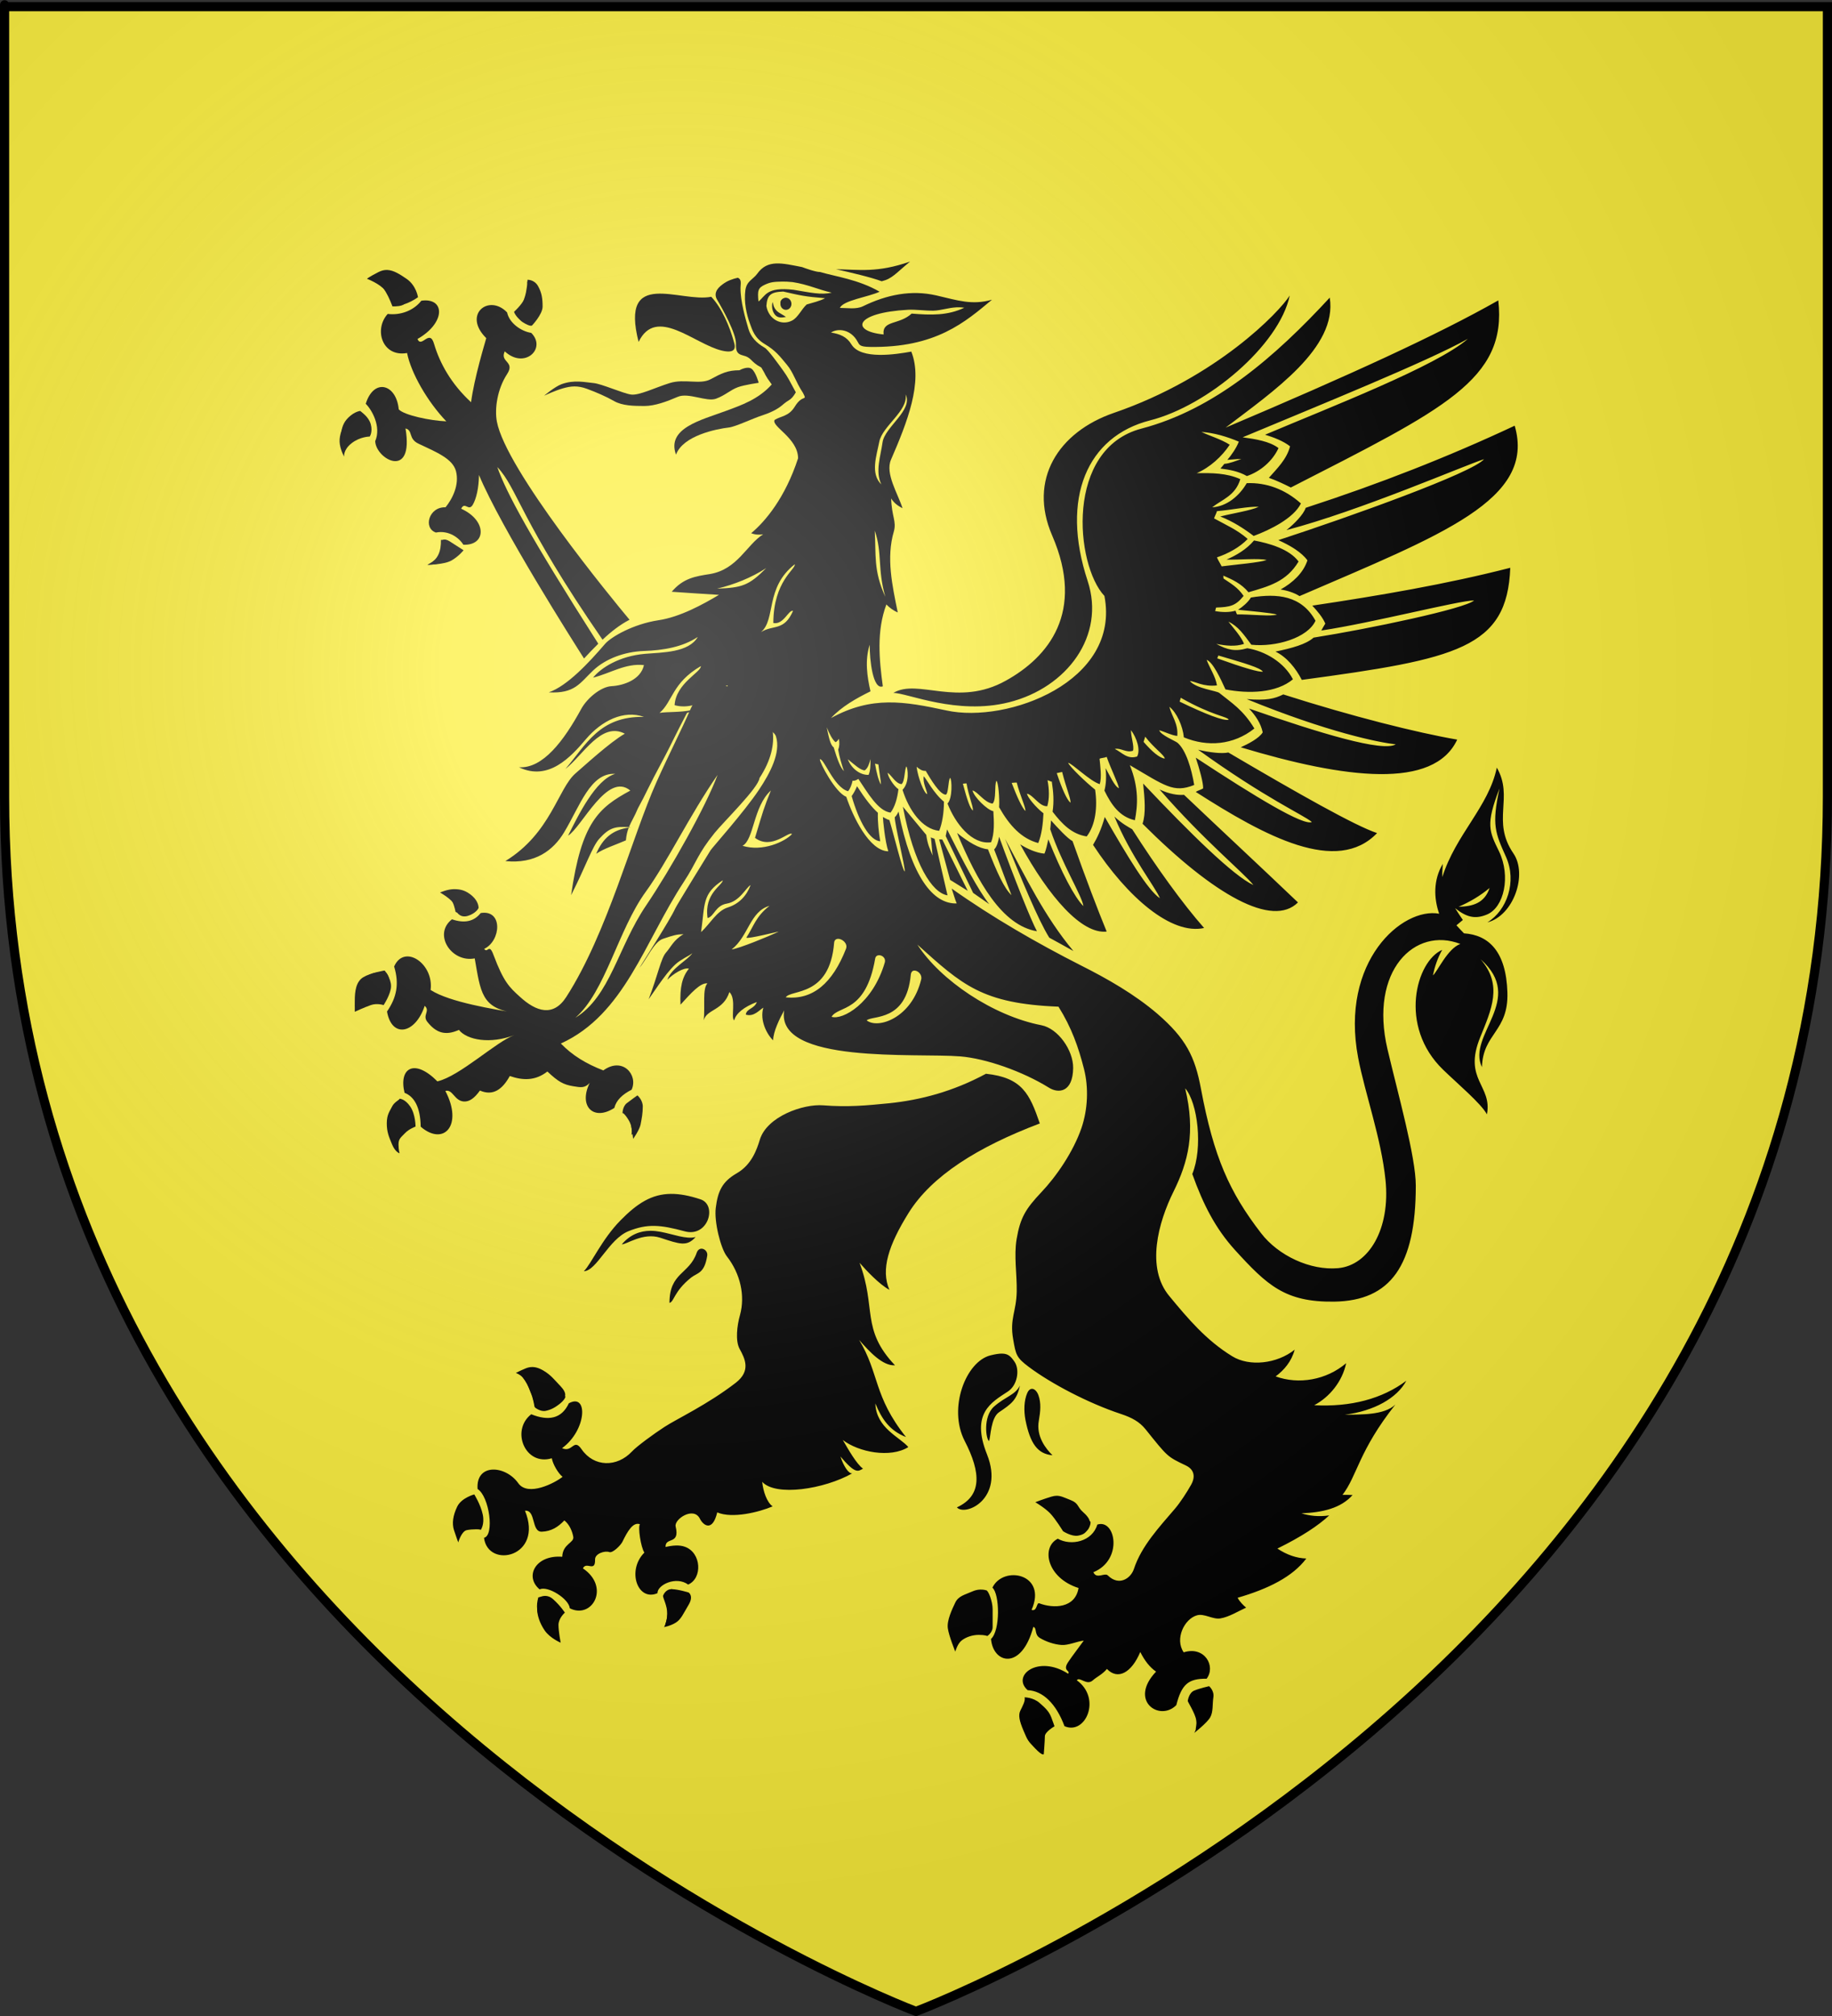 <?xml version="1.0" encoding="UTF-8" standalone="no"?>
<svg
   xmlns:dc="http://purl.org/dc/elements/1.1/"
   xmlns:cc="http://web.resource.org/cc/"
   xmlns:rdf="http://www.w3.org/1999/02/22-rdf-syntax-ns#"
   xmlns:svg="http://www.w3.org/2000/svg"
   xmlns="http://www.w3.org/2000/svg"
   xmlns:xlink="http://www.w3.org/1999/xlink"
   xmlns:sodipodi="http://sodipodi.sourceforge.net/DTD/sodipodi-0.dtd"
   xmlns:inkscape="http://www.inkscape.org/namespaces/inkscape"
   height="660"
   width="600"
   version="1.0"
   id="svg2"
   sodipodi:version="0.32"
   inkscape:version="0.45.1"
   sodipodi:docname="Blason_Uhlwiller_67.svg"
   sodipodi:docbase="C:\Documents and Settings\ffernandez\Escritorio"
   inkscape:export-filename="/Users/fabriceantoine/Desktop/Alsace/blason-fait/Blason_Ensisheim.png"
   inkscape:export-xdpi="72"
   inkscape:export-ydpi="72"
   inkscape:output_extension="org.inkscape.output.svg.inkscape">
  <rect width="100%" height="100%" fill="#333333" stroke="none"/>
  <sodipodi:namedview
     inkscape:window-height="712"
     inkscape:window-width="1024"
     inkscape:pageshadow="2"
     inkscape:pageopacity="0.0"
     guidetolerance="10.0"
     gridtolerance="10.0"
     objecttolerance="10.0"
     borderopacity="1.0"
     bordercolor="#666666"
     pagecolor="#ffffff"
     id="base"
     showgrid="false"
     height="660px"
     inkscape:zoom="0.43229938"
     inkscape:cx="357.23421"
     inkscape:cy="372.57224"
     inkscape:window-x="0"
     inkscape:window-y="22"
     inkscape:current-layer="layer3" />
  <desc
     id="desc4">Flag of Canton of Valais (Wallis)</desc>
  <defs
     id="defs6">
    <linearGradient
       id="linearGradient2893">
      <stop
         style="stop-color:white;stop-opacity:0.314;"
         offset="0"
         id="stop2895" />
      <stop
         id="stop2897"
         offset="0.19"
         style="stop-color:white;stop-opacity:0.251;" />
      <stop
         style="stop-color:#6b6b6b;stop-opacity:0.125;"
         offset="0.6"
         id="stop2901" />
      <stop
         style="stop-color:black;stop-opacity:0.125;"
         offset="1"
         id="stop2899" />
    </linearGradient>
    <linearGradient
       id="linearGradient2885">
      <stop
         id="stop2887"
         offset="0"
         style="stop-color:white;stop-opacity:1;" />
      <stop
         style="stop-color:white;stop-opacity:1;"
         offset="0.229"
         id="stop2891" />
      <stop
         id="stop2889"
         offset="1"
         style="stop-color:black;stop-opacity:1;" />
    </linearGradient>
    <linearGradient
       id="linearGradient2955">
      <stop
         id="stop2867"
         offset="0"
         style="stop-color:#fd0000;stop-opacity:1;" />
      <stop
         style="stop-color:#e77275;stop-opacity:0.659;"
         offset="0.5"
         id="stop2873" />
      <stop
         style="stop-color:black;stop-opacity:0.323;"
         offset="1"
         id="stop2959" />
    </linearGradient>
    <radialGradient
       inkscape:collect="always"
       xlink:href="#linearGradient2955"
       id="radialGradient2961"
       cx="225.524"
       cy="218.901"
       fx="225.524"
       fy="218.901"
       r="300"
       gradientTransform="matrix(-4.167939e-4,2.183,-1.884,-3.599562e-4,615.597,-289.121)"
       gradientUnits="userSpaceOnUse" />
    <polygon
       id="star"
       transform="scale(53,53)"
       points="0,-1 0.588,0.809 -0.951,-0.309 0.951,-0.309 -0.588,0.809 0,-1 " />
    <clipPath
       id="clip">
      <path
         d="M 0,-200 L 0,600 L 300,600 L 300,-200 L 0,-200 z "
         id="path10" />
    </clipPath>
    <radialGradient
       inkscape:collect="always"
       xlink:href="#linearGradient2955"
       id="radialGradient1911"
       gradientUnits="userSpaceOnUse"
       gradientTransform="matrix(-4.167939e-4,2.183,-1.884,-3.599562e-4,615.597,-289.121)"
       cx="225.524"
       cy="218.901"
       fx="225.524"
       fy="218.901"
       r="300" />
    <radialGradient
       inkscape:collect="always"
       xlink:href="#linearGradient2955"
       id="radialGradient2865"
       gradientUnits="userSpaceOnUse"
       gradientTransform="matrix(0,1.749,-1.593,-1.049767e-7,551.788,-191.29)"
       cx="225.524"
       cy="218.901"
       fx="225.524"
       fy="218.901"
       r="300" />
    <radialGradient
       inkscape:collect="always"
       xlink:href="#linearGradient2955"
       id="radialGradient2871"
       gradientUnits="userSpaceOnUse"
       gradientTransform="matrix(0,1.386,-1.323,-5.741131e-8,-158.082,-109.541)"
       cx="225.524"
       cy="218.901"
       fx="225.524"
       fy="218.901"
       r="300" />
    <radialGradient
       inkscape:collect="always"
       xlink:href="#linearGradient2893"
       id="radialGradient3163"
       gradientUnits="userSpaceOnUse"
       gradientTransform="matrix(1.353,0,0,1.349,-77.629,-85.747)"
       cx="221.445"
       cy="226.331"
       fx="221.445"
       fy="226.331"
       r="300" />
    <radialGradient
       gradientTransform="matrix(1.353,0,0,1.349,-77.629,-85.747)"
       gradientUnits="userSpaceOnUse"
       xlink:href="#linearGradient2893"
       id="radialGradient1784"
       fy="226.331"
       fx="221.445"
       r="300"
       cy="226.331"
       cx="221.445" />
    <radialGradient
       gradientTransform="matrix(0,1.386,-1.323,-5.741131e-8,-158.082,-109.541)"
       gradientUnits="userSpaceOnUse"
       xlink:href="#linearGradient2955"
       id="radialGradient1782"
       fy="218.901"
       fx="225.524"
       r="300"
       cy="218.901"
       cx="225.524" />
    <radialGradient
       gradientTransform="matrix(0,1.749,-1.593,-1.049767e-7,551.788,-191.29)"
       gradientUnits="userSpaceOnUse"
       xlink:href="#linearGradient2955"
       id="radialGradient1780"
       fy="218.901"
       fx="225.524"
       r="300"
       cy="218.901"
       cx="225.524" />
    <radialGradient
       gradientTransform="matrix(-4.167939e-4,2.183,-1.884,-3.599562e-4,615.597,-289.121)"
       gradientUnits="userSpaceOnUse"
       xlink:href="#linearGradient2955"
       id="radialGradient1778"
       fy="218.901"
       fx="225.524"
       r="300"
       cy="218.901"
       cx="225.524" />
    <clipPath
       id="clipPath1774">
      <path
         id="path1776"
         d="M 0,-200 L 0,600 L 300,600 L 300,-200 L 0,-200 z " />
    </clipPath>
    <polygon
       id="polygon1772"
       transform="scale(53,53)"
       points="0,-1 0.588,0.809 -0.951,-0.309 0.951,-0.309 -0.588,0.809 0,-1 " />
    <radialGradient
       gradientTransform="matrix(-4.167939e-4,2.183,-1.884,-3.599562e-4,615.597,-289.121)"
       gradientUnits="userSpaceOnUse"
       xlink:href="#linearGradient2955"
       id="radialGradient1770"
       fy="218.901"
       fx="225.524"
       r="300"
       cy="218.901"
       cx="225.524" />
    <linearGradient
       id="linearGradient1762">
      <stop
         id="stop1764"
         offset="0"
         style="stop-color:#fd0000;stop-opacity:1" />
      <stop
         id="stop1766"
         offset="0.5"
         style="stop-color:#e77275;stop-opacity:0.659" />
      <stop
         id="stop1768"
         offset="1"
         style="stop-color:black;stop-opacity:0.323" />
    </linearGradient>
    <linearGradient
       id="linearGradient1754">
      <stop
         id="stop1756"
         offset="0"
         style="stop-color:white;stop-opacity:1" />
      <stop
         id="stop1758"
         offset="0.229"
         style="stop-color:white;stop-opacity:1" />
      <stop
         id="stop1760"
         offset="1"
         style="stop-color:black;stop-opacity:1" />
    </linearGradient>
    <linearGradient
       id="linearGradient1744">
      <stop
         id="stop1746"
         offset="0"
         style="stop-color:white;stop-opacity:0.314" />
      <stop
         id="stop1748"
         offset="0.19"
         style="stop-color:white;stop-opacity:0.251" />
      <stop
         id="stop1750"
         offset="0.6"
         style="stop-color:#6b6b6b;stop-opacity:0.125" />
      <stop
         id="stop1752"
         offset="1"
         style="stop-color:black;stop-opacity:0.125" />
    </linearGradient>
  </defs>
  <g
     inkscape:groupmode="layer"
     id="layer3"
     inkscape:label="Fond écu"
     style="display:inline">
    <path
       id="path2855"
       style="fill:#fcef3c;fill-opacity:1;fill-rule:evenodd;stroke:none;stroke-width:1px;stroke-linecap:butt;stroke-linejoin:miter;stroke-opacity:1"
       d="M 300,658.5 C 300,658.5 598.5,546.18 598.5,260.728 C 598.5,-24.723 598.5,2.176 598.5,2.176 L 1.5,2.176 L 1.5,260.728 C 1.5,546.18 300,658.5 300,658.5 z "
       sodipodi:nodetypes="cccccc" />
    <g
       id="g4163"
       transform="translate(2.313,-1.377)"
       style="fill:#000000;fill-opacity:1">
      <path
         style="fill:#000000;fill-opacity:1;stroke:none;stroke-width:1.862;stroke-miterlimit:4;stroke-dasharray:none;stroke-opacity:1"
         d="M 295.75,87.003 C 284.95,90.78 279.075,89.625 271.492,89.519 C 276.201,90.572 282.894,92.125 286.451,93.457 C 289.917,92.614 290.99,90.917 295.75,87.003 z M 251.87,87.632 C 249.429,87.732 247.378,88.6 245.67,91.023 C 244.325,92.867 242.217,93.356 241.803,96.411 C 241.285,100.256 242.218,104.394 243.253,107.186 C 244.133,109.609 244.838,112.048 248.201,114.05 C 251.72,116.157 253.075,117.994 255.396,120.777 C 257.61,123.432 258.14,126.125 260.714,130.076 C 262.15,132.946 260.61,130.223 257.984,134.506 C 255.993,137.754 253.456,137.538 251.386,138.854 C 250.197,140.957 259.042,144.787 259.065,151.407 C 254.827,164.39 248.313,172.093 243.708,175.938 C 245.053,176.465 246.391,176.504 247.633,176.293 C 242.2,179.717 239.254,187.783 230.2,189.311 C 225.491,190.048 221.464,190.632 217.687,195.109 C 222.861,195.477 228.035,195.804 233.157,196.121 C 227.932,199.228 220.424,203.381 213.336,204.434 C 205.006,205.699 197.812,209.909 195.846,212.174 C 190.517,218.389 183.42,225.981 177.418,228.035 C 185.955,228.51 187.558,225.029 192.007,220.816 C 196.043,217.023 202.274,214.709 208.587,214.498 C 214.847,214.288 221.251,213.222 226.218,209.904 C 223.269,215.013 214.774,214.954 208.928,215.428 C 200.442,216.165 194.457,220.062 191.922,223.222 C 197.51,221.853 202.533,218.435 208.587,219.12 C 207.552,223.913 201.888,225.801 198.008,226.012 C 194.489,226.17 189.94,229.976 188.026,233.505 C 182.386,243.829 175.528,253.041 167.664,252.566 C 177.287,257.201 184.623,249.25 189.59,243.35 C 194.712,237.345 201.912,233.705 208.587,236.076 C 193.996,235.76 189.576,245.292 182.85,253.141 C 188.645,248.611 194.621,237.517 202.33,241.573 C 197.415,244.364 188.661,252.456 186.177,254.563 C 180.434,259.514 178.1,274.165 163.199,283.278 C 172.926,284.279 178.882,279.795 182.452,273.843 C 187.626,265.257 191.05,254.253 199.174,254.727 C 192.706,256.623 187.043,268.38 183.731,274.964 C 188.233,272.173 196.619,253.876 204.122,260.196 C 193.722,265.832 188.142,270.575 184.727,294.436 C 189.59,284.902 191.646,278.475 194.026,275.894 C 197.329,272.28 199.184,271.907 203.667,272.175 C 204.425,270.291 205.503,268.698 206.624,265.994 C 209.591,260.601 209.149,260.692 215.554,248.765 C 217.09,245.905 218.515,242.721 222.607,234.9 C 223.56,233.078 250.246,237.485 251.813,242.42 C 253.508,247.76 249.835,254.578 246.267,259.923 C 241.435,267.164 231.002,278.81 230.399,279.75 C 229.803,280.678 219.296,297.762 218.881,298.702 C 217.204,302.503 207.654,317.279 207.136,318.201 C 209.361,315.62 211.889,309.687 214.786,308.739 C 218.408,307.527 219.301,307.271 221.555,307.207 C 218.275,309.099 217.432,311.416 215.838,313.196 C 214.122,315.114 213.197,320.532 210.122,328.511 C 212.419,325.35 216.762,318.314 220.189,316.068 C 223.015,314.216 223.515,314.228 224.427,313.443 C 223.051,315.626 217.475,318.366 216.265,322.139 C 218.009,320.295 221.638,318 223.318,318.502 C 221.066,321.281 220.322,324.634 220.559,330.289 C 224.047,326.447 227.054,323.061 229.375,323.315 C 227.692,325.085 228.637,330.759 228.181,335.375 C 229.112,331.741 234.604,332.269 236.57,326.159 C 238.95,328.424 236.944,334.535 238.134,335.43 C 238.703,333.165 241.366,330.994 245.557,329.414 C 244.729,331.731 242.203,331.489 241.945,333.543 C 244.635,334.386 246.5,331.905 247.689,331.273 C 246.448,335.382 248.833,340.017 250.903,341.966 C 250.903,339.122 253.066,334.782 254.515,332.148 C 251.617,349.794 297.724,346.058 312.159,347.217 C 320.541,347.902 332.502,352.072 341.195,357.445 C 344.351,359.447 349.054,359.025 349.158,351.018 C 349.209,345.172 344.182,338.07 338.749,337.016 C 322.968,333.961 305.693,322.319 298.139,310.626 C 312.833,323.846 319.309,329.944 344.351,330.945 C 348.646,337.792 350.901,344.236 352.712,351.347 C 354.264,357.509 353.957,364.544 351.888,370.654 C 349.197,378.45 343.659,386.525 338.692,391.739 C 333.622,397.112 331.834,399.994 330.644,406.999 C 329.713,412.53 330.776,418.483 330.673,424.119 C 330.569,430.808 328.317,433.022 329.507,439.817 C 330.386,444.926 330.566,445.841 334.654,448.896 C 341.898,454.321 354.083,460.736 364.742,464.265 C 368.415,465.477 370.88,466.847 372.847,469.27 C 380.194,478.435 379.942,478.217 386.099,481.166 C 388.531,482.325 389.409,484.532 387.805,487.429 C 386.46,489.852 384.223,493.276 382.516,495.278 C 377.445,501.23 371.548,507.463 369.064,514.996 C 368.03,518.156 364.155,520.738 360.533,517.156 C 359.498,516.103 356.818,518.512 355.784,516.089 C 365.614,512.086 363.065,498.5 357.063,500.501 C 355.459,506.032 348.522,507.599 344.124,505.123 C 338.536,507.967 340.573,517.992 350.921,521.258 C 349.834,527.895 342.798,528.054 338.038,526.263 C 337.107,525.947 337.398,529.055 335.536,528.423 C 340.813,516.572 326.28,513.722 322.71,521.149 C 325.09,523.15 325.359,535.149 322.255,537.94 C 322.928,546.052 332.275,548.382 336.104,534.002 C 337.398,534.318 336.328,536.481 338.294,537.64 C 340.312,538.851 342.995,539.751 345.375,539.909 C 347.548,540.067 350.351,538.751 352.627,538.487 C 351.075,540.647 348.985,543.329 347.537,545.488 C 345.519,548.491 348.388,548.211 347.508,549.317 C 337.678,542.996 328.875,549.964 334.256,554.705 C 339.275,554.915 343.623,559.223 346.314,566.491 C 353.195,569.546 358.579,557.377 350.352,551.477 C 351.283,550.108 353.543,553.374 355.613,551.477 C 356.906,550.319 358.668,549.602 360.22,547.758 C 363.79,551.498 368.295,549.001 371.14,542.207 C 372.589,545.104 374.298,547.264 376.316,548.633 C 367.21,558.167 377.458,565.13 382.942,559.6 C 384.701,552.752 386.865,550.905 392.867,550.958 C 395.972,546.902 392.241,540.157 385.36,542.316 C 382.359,537.944 385.572,531.36 389.711,530.201 C 392.143,529.516 394.854,531.634 397.389,531.213 C 400.235,530.739 403.116,528.896 405.807,527.685 C 404.979,527 403.744,525.828 403.02,524.458 C 413.006,521.561 421.013,517.609 425.515,511.604 C 422.307,511.499 419.149,510.404 416.045,508.35 C 423.961,504.452 429.401,500.864 433.022,497.493 C 429.452,498.02 426.509,497.599 423.922,496.809 C 430.855,496.546 436.843,495.139 440.672,490.82 C 439.534,490.768 438.46,490.765 437.373,490.765 C 442.237,484.445 442.637,476.425 454.692,461.203 C 451.019,464.732 443.414,464.434 438.084,464.539 C 447.708,463.327 455.223,459.097 458.276,453.408 C 450.411,459.308 440.106,462.053 428.102,461.421 C 433.173,458.735 437.326,453.618 438.568,447.665 C 432.049,453.196 423.03,454.725 415.476,451.986 C 418.218,449.932 420.669,447.133 421.704,443.235 C 415.909,447.87 406.896,448.872 401.257,445.396 C 392.72,440.181 386.669,432.974 380.667,425.705 C 372.906,416.435 377.042,401.524 382.061,391.411 C 386.821,381.772 389.31,372.149 385.843,357.664 C 389.982,362.457 391.693,377.137 388.175,385.723 C 391.797,395.836 395.769,403.522 402.081,410.527 C 412.688,422.168 418.575,427.721 434.615,427.51 C 453.138,427.247 461.375,415.755 461.375,389.524 C 461.375,380.148 455.571,359.613 452.104,344.865 C 446.051,319.108 461.115,304.613 475.964,310.407 C 471.722,311.934 468.426,319.584 466.978,320.69 C 467.547,317.951 468.52,314.982 470.021,312.349 C 461.535,315.983 455.536,337.319 470.333,351.593 C 474.886,356.017 482.855,362.72 484.666,366.196 C 486.529,356.715 476.785,354.86 482.477,340.954 C 486.099,331.947 489.989,323.892 482.59,315.412 C 497.595,328.632 477.975,340.158 483.045,350.745 C 483.356,339.631 491.792,339.121 491.378,326.269 C 490.964,312.837 485.23,307.46 477.159,306.934 C 476.331,306.091 475.512,305.204 474.684,304.308 C 475.357,303.729 476.065,303.138 476.789,302.558 C 475.909,301.294 475.086,300.019 474.258,298.702 C 478.035,301.704 480.838,302.361 484.666,300.781 C 490.306,298.463 492.528,288.244 488.648,280.133 C 485.44,273.549 484.185,271.364 488.79,259.513 C 486.151,271.522 487.456,274.168 490.923,281.911 C 494.545,290.022 491.224,299.454 484.809,303.351 C 493.449,301.139 498.048,287.609 493.34,280.762 C 486.045,270.069 493.548,262.473 487.908,252.676 C 485.27,265.475 474.424,274.596 470.077,288.501 C 469.974,287.079 470.168,285.655 470.22,284.18 C 467.064,289.5 467.266,295.398 469.025,300.507 C 456.97,298.295 436.49,316.051 442.492,347.655 C 444.769,359.506 450.053,374.022 451.45,387.664 C 453.106,403.677 446.017,415.596 435.98,416.544 C 426.822,417.386 416.309,412.432 410.67,405.058 C 400.322,391.626 395.21,380.188 391.019,357.855 C 389.053,347.268 386.108,341.381 376.743,333.27 C 369.292,326.896 360.438,321.834 351.745,317.463 C 337.207,310.088 322.514,301.598 309.372,292.275 C 309.786,293.487 310.556,296.143 311.022,297.143 C 303.312,297.407 296.211,288.498 291.968,267.061 C 291.657,267.798 290.952,268.891 290.745,268.838 C 290.538,270.682 294.349,285.906 293.987,286.696 C 293.262,286.328 290.638,275.381 288.982,269.85 C 288.258,269.692 287.47,269.154 286.849,268.838 C 286.901,270.103 287.526,276.76 288.612,280.078 C 282.352,279.973 276.969,268.594 274.848,262.22 C 271.278,260.903 266.048,250.889 266.203,249.941 C 267.548,249.572 270.708,259.046 275.417,260.415 C 276.089,259.73 276.665,258.206 276.924,256.942 C 277.597,257.1 278.232,256.736 278.801,256.368 C 281.854,260.845 285.161,266.837 289.352,267.416 C 290.749,265.573 291.577,262.786 291.939,259.731 C 290.387,258.783 288.211,255.214 288.47,254.371 C 289.971,255.635 291.049,257.88 292.963,258.091 C 294.101,257.09 293.883,253.214 294.556,252.266 C 294.97,252.95 295.656,257.527 293.276,259.95 C 295.346,266.587 299.689,272.799 305.277,273.378 C 306.26,271.008 306.841,267.415 306.841,263.834 C 303.478,261.147 300.836,255.941 300.215,255.52 C 299.853,257.785 301.353,260.319 301.353,261.372 C 300.318,261.109 298.297,255.879 297.883,252.402 C 298.815,253.192 299.731,253.848 300.869,253.742 C 302.577,256.639 305.444,261.431 307.41,261.536 C 308.341,261.378 308.188,256.83 308.86,256.04 C 309.481,256.461 309.663,262.855 308.007,264.435 C 310.542,270.967 315.994,277.967 322.255,277.125 C 323.445,274.386 323.229,270.322 323.023,266.951 C 321.005,266.583 316.611,262.223 316.197,260.169 C 317.801,260.432 320.076,264.146 322.767,264.463 C 324.06,263.146 323.294,258.524 324.018,256.997 C 324.639,257.313 325.107,262.847 324.9,265.639 C 328.314,271.696 332.293,275.949 337.725,277.371 C 338.863,274.632 339.276,271.006 339.432,267.635 C 336.896,265.686 334.057,262.209 334.057,261.208 C 336.075,261.63 338.148,265.521 340.683,265.31 C 341.407,262.782 341.337,259.835 340.768,256.833 C 341.182,256.833 341.696,257.27 342.162,257.27 C 342.679,260.589 342.935,263.692 342.418,267.115 C 345.574,271.224 348.782,274.473 353.594,275.21 C 356.491,271.471 357.18,265.584 356.352,259.896 C 353.248,257.42 348.026,252.406 347.508,251.09 C 348.957,251.406 354.704,257.143 357.86,258.091 C 358.584,255.826 358.01,252.042 357.803,249.777 C 358.424,249.461 359.462,249.517 360.135,249.148 C 361.376,252.782 364.041,258.167 364.145,259.431 C 362.696,258.851 361.007,254.947 359.765,252.84 C 360.075,255.473 359.964,258.09 359.395,260.196 C 361.62,264.779 364.358,268.799 369.377,269.905 C 370.308,265.059 370.729,259.362 367.728,251.883 C 379.214,258.572 381.971,261.103 388.801,258.364 C 387.921,253.044 386.134,246.977 383.34,244.553 C 382.771,244.027 377.806,242.031 377.34,240.451 C 379.254,240.978 381.289,242.1 383.255,242.311 C 383.617,238.308 381.443,235.874 380.667,232.767 C 383.047,234.61 385.054,239.036 385.416,242.776 C 393.177,245.989 401.679,245.302 408.508,239.877 C 404.783,233.714 401.107,231.545 397.019,228.227 C 396.088,227.489 389.448,226.819 387.379,224.343 C 389.034,224.396 391.698,226.292 396.251,225.766 C 395.786,222.816 393.902,220.136 392.867,217.397 C 394.937,218.135 397.434,223.549 399.038,227.078 C 406.644,228.553 415.703,228.299 421.135,223.769 C 418.289,218.239 412.075,214.544 406.176,213.596 C 402.296,214.754 399.697,214.175 396.024,212.174 C 399.18,212.806 402.33,213.122 405.124,212.174 C 404.245,209.856 401.713,207.059 400.005,204.899 C 403.213,206.427 404.978,209.024 407.513,212.447 C 415.533,213.29 425.942,210.234 428.529,204.598 C 423.976,196.329 416.011,195.574 407.371,196.996 C 406.388,198.629 404.611,200.068 403.162,201.016 C 406.887,201.385 413.936,201.995 415.902,202.575 C 414.195,203.259 407.115,202.467 402.821,202.52 C 402.614,202.046 402.492,201.843 402.337,201.317 C 400.319,201.896 397.879,201.847 395.654,201.426 C 395.758,201.057 395.863,200.699 395.967,200.277 C 400.572,200.119 402.343,199.742 404.982,196.476 C 403.119,193.685 400.741,192.368 398.413,190.788 C 398.361,190.472 398.356,190.147 398.356,189.831 C 401.253,191.095 404.246,192.429 406.575,195.273 C 413.249,193.324 419.051,191.793 422.984,185.209 C 419.982,181.153 413.465,179.265 408.395,178.317 C 405.911,181.267 402.456,183.263 399.351,184.58 C 403.698,184.685 410.012,184.084 412.547,184.717 C 410.167,185.559 402.754,186.163 397.787,186.795 C 397.321,185.794 396.665,184.895 396.251,183.841 C 399.77,182.683 403.731,180.564 406.319,177.825 C 403.007,174.875 399.142,173.204 395.313,171.097 C 395.52,170.36 396.044,169.508 396.251,168.718 C 400.908,168.349 406.751,167.085 409.959,167.296 C 407.217,168.56 401.42,169.415 397.332,170.468 C 401.316,171.996 405.021,174.365 408.281,176.84 C 413.662,174.839 421.371,171.048 423.751,166.202 C 418.577,161.567 412.473,159.293 406.006,159.557 C 403.626,163.665 399.499,167.197 394.687,167.46 C 397.947,164.879 402.297,163.669 403.901,158.244 C 399.348,156.19 394.437,156.222 389.625,156.275 C 393.92,154.431 397.897,150.822 400.432,146.977 C 397.534,145.133 394.214,144.215 391.161,142.792 C 395.3,143.056 399.537,144.332 403.418,145.965 C 402.59,148.124 400.958,150.399 399.664,151.927 C 400.958,151.874 402.921,151.601 404.214,151.653 C 402.403,152.285 400.531,153.081 398.669,153.239 C 398.255,153.713 397.803,154.349 397.389,154.771 C 400.338,155.14 403.321,155.652 406.063,157.232 C 410.512,155.704 414.448,152.337 416.414,148.071 C 413.517,145.858 408.912,145.122 404.669,144.543 C 429.091,134.324 465.452,119.621 478.438,112.3 C 468.09,121.254 433.944,134.424 412.006,143.695 C 414.748,144.538 417.92,145.705 420.197,147.496 C 419.11,151.71 416,154.699 413.258,157.806 C 415.793,158.702 418.021,159.767 420.453,160.979 C 470.692,135.275 491.341,125.635 488.392,99.72 C 468.524,110.992 439.866,124.094 399.095,141.37 C 414.566,129.572 435.78,115.251 433.193,98.817 C 415.187,118.306 395.414,135.43 371.51,141.699 C 346.468,148.283 349.823,186.258 359.395,196.476 C 364.828,224.551 327.586,238.342 307.666,233.97 C 293.748,230.968 283.192,229.137 269.843,236.459 C 273.361,232.666 278.178,229.972 282.782,227.707 C 281.696,222.967 280.871,217.609 282.526,212.447 C 282.475,217.346 283.561,227.383 286.821,226.066 C 285.631,217.27 284.727,207.957 287.987,199.266 C 288.97,200.319 290.367,201.311 291.712,201.891 C 289.901,193.042 287.897,183.949 290.432,175.364 C 291.364,172.045 289.706,170.408 289.551,164.561 C 290.534,166.141 291.827,167.023 293.276,167.761 C 291.724,162.915 287.531,156.396 289.494,151.872 C 294.771,139.709 300.084,126.397 296.148,116.484 C 291.181,117.379 279.659,119.216 276.554,114.159 C 275.054,111.631 272.792,110.722 269.843,110.249 C 272.171,108.721 276.4,109.201 278.573,113.257 C 279.143,114.258 279.215,114.9 282.526,114.952 C 304.257,115.321 313.875,106.717 322.568,99.501 C 316.048,101.344 311.525,99.764 304.282,98.079 C 296.159,96.235 288.144,97.816 280.28,101.661 C 278.003,102.715 275.204,102.181 272.772,102.181 C 273.755,99.705 282.302,98.561 285.768,96.876 C 278.814,92.856 271.29,91.912 266.26,90.421 C 264.966,90.474 261.304,89.177 260.373,88.808 C 257.119,88.186 254.311,87.532 251.87,87.632 z M 203.667,272.175 C 203.648,272.222 203.628,272.264 203.61,272.311 C 203.842,272.278 204.081,272.228 204.321,272.202 C 204.086,272.186 203.888,272.188 203.667,272.175 z M 203.61,272.311 C 198.342,273.069 195.126,275.753 192.946,280.899 C 195.142,279.288 200.021,277.679 202.671,276.496 C 202.829,274.766 203.153,273.479 203.61,272.311 z M 253.861,93.566 C 254.742,93.547 255.837,93.583 257.273,93.731 C 262.24,94.476 265.945,96.288 270.07,97.176 C 266.604,98.004 263.07,97.15 257.586,96.247 C 248.583,95.203 248.424,98.305 246.096,100.076 C 245.718,96.482 245.973,95.599 248.201,94.578 C 250.184,93.67 251.215,93.626 253.861,93.566 z M 254.202,96.821 C 259.825,98.106 261.338,98.491 267.909,99.009 C 266.15,99.957 263.635,100.529 261.88,101.06 C 260.169,102.627 259.043,105.329 257.074,106.338 C 253.587,108.124 249.406,105.908 248.685,101.552 C 248.952,97.883 250.166,96.979 254.202,96.821 z M 420.083,98.134 C 416.72,103.506 396.235,124.942 362.552,136.53 C 344.288,142.798 334.359,158.399 342.275,176.676 C 353.192,201.854 340.937,216.542 327.175,224.179 C 311.29,233.081 298.385,223.381 290.262,228.227 C 294.763,228.174 310.964,235.609 328.142,231.29 C 347.182,226.497 359.805,209.489 353.907,191.581 C 344.904,164.297 353.86,144.233 374.297,139.018 C 393.234,134.225 416.668,114.409 420.083,98.134 z M 310.965,101.99 C 311.353,101.97 311.733,101.973 312.131,101.99 C 312.585,102.008 313.03,102.047 313.496,102.126 C 308.063,104.707 302.678,104.567 296.262,104.041 C 292.123,107.833 286.559,106.137 287.077,110.878 C 276.211,109.824 277.435,103.731 295.181,102.783 C 297.613,102.677 300.842,103.136 303.429,103.083 C 305.726,103.043 308.244,102.128 310.965,101.99 z M 294.271,130.486 C 296.858,135.648 287.46,141.127 286.735,146.184 C 286.114,150.661 284.268,155.753 286.337,159.967 C 282.664,156.438 284.775,150.549 285.655,146.019 C 286.638,140.857 295.203,135.859 294.271,130.486 z M 493.767,140.741 C 472.191,150.854 449.478,159.776 425.315,167.624 C 424.643,169.784 421.486,172.977 419.002,174.926 C 443.268,168.553 477.778,153.551 483.728,151.708 C 479.899,156.185 440.365,170.36 416.357,178.208 C 420.341,179.999 423.97,182.192 425.884,184.826 C 424.539,188.934 421.132,192.105 417.097,194.37 C 419.218,194.686 421.589,195.425 423.296,196.531 C 469.914,176.41 500.803,164.971 493.767,140.741 z M 284.176,175.09 C 286.711,182.411 285.007,187.743 287.645,196.75 C 283.661,188.164 284.642,182.78 284.176,175.09 z M 257.984,186.111 C 258.346,187.744 251.012,191.537 250.96,205.337 C 254.323,206.021 255.967,200.897 257.415,201.371 C 254.466,208.113 250.957,205.789 246.922,208.318 C 251.889,204.156 248.153,193.802 257.984,186.111 z M 492.316,187.26 C 471.413,192.633 449.311,196.383 427.477,199.648 C 429.081,201.387 430.811,203.369 431.743,205.528 C 431.277,206.266 430.848,207.008 430.434,207.798 C 447.043,205.322 475.594,197.953 480.457,197.953 C 477.715,200.586 446.271,207.226 427.903,210.123 C 425.42,212.335 420.748,213.584 415.419,214.69 C 419.092,216.481 422.07,220.115 424.036,223.961 C 474.844,217.113 491.333,213.596 492.316,187.26 z M 248.628,187.369 C 242.936,193.111 240.655,193.781 232.532,194.097 C 238.223,192.727 243.713,190.53 248.628,187.369 z M 396.706,215.975 C 405.554,218.556 410.519,220.017 411.295,221.281 C 409.95,221.439 405.133,220.065 396.337,216.905 C 396.492,216.589 396.603,216.291 396.706,215.975 z M 227.214,219.448 C 227.421,221.397 219.039,225.031 218.625,232.247 C 227.525,234.67 234.661,225.135 236.058,225.82 C 229.021,236.091 219.294,233.92 213.706,234.763 C 218.052,231.023 217.745,224.979 227.214,219.448 z M 417.978,228.719 C 415.081,230.141 412.473,230.777 406.006,230.251 C 432.548,241.101 449.477,244.519 454.806,245.046 C 450.615,247.679 430.028,241.453 406.745,233.341 C 408.918,235.659 410.618,238.185 411.238,241.135 C 410.1,243.084 406.372,244.977 404.044,246.03 C 438.502,256.407 467.283,259.896 474.94,243.514 C 461.798,241.249 440.537,235.935 417.978,228.719 z M 384.393,229.813 C 394.792,235.712 399.447,235.872 400.119,236.978 C 398.619,237.557 392.508,235.179 384.023,231.071 C 384.178,230.649 384.289,230.234 384.393,229.813 z M 268.449,239.467 C 269.277,241.574 270.367,243.625 271.35,244.362 C 271.764,244.151 272.12,243.768 272.431,243.241 C 272.689,244.558 272.617,245.77 272.203,246.823 C 272.617,249.299 273.356,251.665 274.08,253.824 C 273.045,252.824 272.018,250.402 270.724,246.03 C 269.586,245.346 269.019,242.206 268.449,239.467 z M 368.097,240.397 C 370.012,243.03 371.255,246.826 370.117,249.039 C 366.857,250.092 365.136,247.683 362.808,246.577 C 364.671,246.103 366.527,247.942 368.752,247.152 C 369.217,245.571 368.046,242.609 368.097,240.397 z M 372.761,242.557 C 375.607,246.297 379.108,248.616 379.16,249.722 C 377.401,249.511 375.015,247.466 372.221,244.253 C 372.428,243.673 372.606,243.084 372.761,242.557 z M 390.08,246.823 C 412.329,262.836 424.385,268.056 427.335,270.479 C 424.644,271.796 409.336,262.589 389.312,249.421 C 390.554,253.161 391.781,257.589 391.73,259.485 C 391.109,259.907 389.985,260.16 389.312,260.634 C 412.233,275.33 435.55,287.811 448.692,274.116 C 441.552,271.746 422.898,261.21 399.977,247.726 C 397.907,248.2 393.754,247.719 390.08,246.823 z M 282.782,249.886 C 282.782,251.94 282.777,253.686 282.157,255.055 C 279.259,255.16 276.447,252.838 275.36,249.941 C 277.43,251.627 279.509,253.578 280.905,253.578 C 282.044,252.788 282.42,251.15 282.782,249.886 z M 284.261,251.363 C 284.623,251.468 285.008,251.584 285.37,251.637 C 285.577,253.796 286.247,257.147 286.195,258.2 C 285.419,256.883 284.779,254.471 284.261,251.363 z M 345.546,254.098 C 346.839,259.26 348.483,263.056 348.276,264.162 C 347.138,263.266 345.542,259.748 343.783,254.481 C 344.404,254.323 344.977,254.203 345.546,254.098 z M 330.673,257.571 C 331.811,261.996 333.62,265.58 333.516,266.897 C 332.43,265.843 330.782,262.316 329.023,257.68 C 329.592,257.628 330.155,257.571 330.673,257.571 z M 314.235,257.844 C 314.96,262.111 316.391,265.152 316.34,266.733 C 315.46,266.206 314.438,263.274 313.041,257.954 C 313.455,257.901 313.873,257.844 314.235,257.844 z M 372.079,257.899 C 372.596,263.008 373.018,267.735 371.88,271.053 C 395.421,294.598 414.454,305.137 422.784,296.815 C 410.315,284.911 397.943,273.442 385.473,261.591 C 383.352,261.749 380.765,261.368 377.454,259.841 C 392.044,276.591 405.143,287.229 408.196,291.127 C 401.728,288.177 387.549,274.28 372.079,257.899 z M 278.374,258.774 C 277.805,260.144 277.181,261.211 276.611,262.001 C 278.991,270.324 282.501,276.533 285.967,276.796 C 285.502,273.9 285.096,270.526 285.2,267.471 C 283.13,265.575 281.168,263.094 278.374,258.774 z M 250.164,260.169 C 247.796,266.042 247.701,266.544 244.959,275.675 C 250.444,279.784 256.091,273.286 257.074,274.445 C 254.746,276.92 247.487,280.328 240.864,278.273 C 244.641,276.325 244.344,265.425 250.164,260.169 z M 293.39,265.475 C 297.012,284.489 302.988,293.7 308.007,294.491 C 306.558,288.433 305.167,282.061 303.77,276.003 C 303.356,275.74 302.961,275.8 302.547,275.484 C 302.806,277.275 302.886,279.655 303.144,281.446 C 302.161,279.128 301.505,277.956 301.04,274.691 C 298.97,272.215 295.459,268.003 293.39,265.475 z M 362.666,268.702 C 368.253,282.133 376.119,291.813 377.567,295.448 C 373.635,292.867 366.908,281.69 359.509,268.838 C 358.371,272.947 357.015,275.708 355.67,277.972 C 367.053,295.302 381.384,307.554 392.043,305.183 C 384.954,297.125 376.567,285.5 368.496,272.858 C 367.15,272.068 365.201,271.072 362.666,268.702 z M 341.906,269.96 C 341.854,270.802 341.753,272.068 341.65,272.858 C 345.427,284.13 352.099,294.7 352.513,298.018 C 349.667,295.279 345.215,286.755 341.024,276.168 C 340.714,277.589 340.262,279.738 339.744,280.844 C 337.002,280.581 334.19,279.283 331.81,277.808 C 341.33,295.138 351.96,307.255 360.135,306.359 C 357.237,299.301 353.201,288.751 348.958,276.742 C 347.303,275.899 344.079,272.383 341.906,269.96 z M 307.865,272.913 L 307.41,275.074 L 316.396,293.697 L 321.686,297.389 C 318.116,292.912 313.091,283.395 307.865,272.913 z M 311.135,274.062 C 317.81,290.127 325.864,304.354 337.299,306.25 C 335.436,302.826 329.97,289.225 324.9,275.32 C 324.693,276.689 324.21,278.581 323.279,279.477 C 325.193,284.322 327.052,289.642 328.966,294.436 C 326.535,292.171 324.157,286.849 321.259,279.422 C 318.31,279.159 314.757,277.011 311.135,274.062 z M 326.862,276.003 C 332.243,289.224 337.56,302.298 341.337,308.356 C 343.976,309.778 346.604,311.257 349.243,312.731 C 339.774,301.407 333.64,288.592 326.862,276.003 z M 305.277,276.168 C 305.277,276.168 308.86,289.431 308.86,289.431 L 314.633,293.014 L 306.301,276.222 L 305.277,276.168 z M 234.409,289.568 C 234.253,291.306 228.242,293.87 229.432,301.929 C 231.605,301.402 231.968,297.83 235.745,297.198 C 240.04,296.46 242.06,291.839 243.509,291.154 C 242.215,294.631 239.732,297.297 236.058,298.456 C 232.385,299.615 230.248,303.837 227.299,306.524 C 228.593,297.253 227.631,293.992 234.409,289.568 z M 485.548,292.084 C 483.892,297.035 480.052,298.132 475.395,298.237 C 479.069,296.657 482.444,294.665 485.548,292.084 z M 249.709,297.936 C 245.207,301.413 244.496,304.721 242.115,308.356 C 242.736,308.83 251.999,306.439 252.723,306.387 C 249.205,308.02 239.896,311.843 237.309,312.212 C 242.846,307.893 243.293,299.727 249.709,297.936 z M 272.061,308.739 C 273.438,308.626 275.439,310.219 274.763,311.993 C 270.365,323.212 263.926,328.83 255.026,327.882 C 256.734,325.196 269.418,327.882 270.867,310.079 C 270.931,309.19 271.435,308.79 272.061,308.739 z M 285.655,314.099 C 286.689,314.129 287.863,315.101 287.475,316.451 C 283.542,329.935 273.612,335.413 270.042,334.254 C 272.215,330.514 281.214,333.154 284.318,315.193 C 284.454,314.403 285.034,314.081 285.655,314.099 z M 297.058,319.131 C 297.138,319.123 297.232,319.125 297.314,319.131 C 298.419,319.213 299.746,320.521 299.39,322.002 C 296.338,334.644 285.256,338.38 281.531,335.43 C 283.445,333.692 294.529,335.959 295.978,320.526 C 296.063,319.61 296.503,319.188 297.058,319.131 z M 320.605,352.905 C 309.74,358.752 299.118,361.506 288.925,362.559 C 281.526,363.296 275.308,363.875 267.34,363.243 C 260.666,362.716 248.88,366.923 246.552,374.455 C 245.517,377.827 243.822,382.712 238.959,385.504 C 234.199,388.243 232.778,391.375 232.105,396.853 C 231.536,401.33 233.727,410.107 235.745,412.688 C 240.143,418.324 241.799,425.54 240.039,431.913 C 239.056,435.39 238.477,440.355 239.926,442.989 C 241.685,446.202 243.67,450.14 238.703,454.037 C 229.441,461.201 219.23,465.951 215.298,468.532 C 211.883,470.744 206.238,474.861 204.634,476.599 C 199.77,481.761 192.227,481.758 188.139,475.806 C 185.552,472.067 185.236,477.058 181.769,475.478 C 189.892,469.579 190.352,457.263 183.987,460.792 C 181.608,465.902 177.261,466.64 171.674,464.375 C 164.844,469.695 169.721,481.421 178.414,478.787 C 178.724,480.736 180.595,483.858 181.94,484.858 C 179.456,486.86 170.644,491.441 167.436,486.964 C 163.297,481.065 153.478,480.318 154.099,488.851 C 157.979,491.274 159.67,504.085 156.203,504.822 C 157.497,515.146 175.835,511.131 169.626,495.962 C 173.248,495.593 171.648,502.931 175.115,502.826 C 178.219,502.72 180.491,501.293 182.509,499.134 C 184.164,500.398 185.128,502.703 185.438,504.494 C 185.8,506.496 181.981,506.764 181.826,511.03 C 173.082,510.345 169.362,517.509 174.432,521.723 C 177.019,520.406 184.042,524.796 184.3,527.904 C 191.647,531.591 197.649,520.942 188.594,514.831 C 189.733,512.409 192.679,516.304 192.576,511.933 C 192.524,509.984 195.791,508.972 197.24,509.499 C 198.326,509.92 200.965,507.294 201.534,506.135 C 203.241,502.606 205.054,499.549 207.278,500.392 C 206.554,501.129 207.539,507.925 208.729,509.663 C 202.882,515.509 206.504,525.798 213.023,522.954 C 212.919,520.267 219.13,517.24 223.062,520.137 C 227.822,518.083 227.419,509.725 222.038,507.776 C 220.227,507.091 217.892,507.304 215.668,507.83 C 215.513,504.407 220.467,507.293 218.967,501.13 C 218.398,498.76 224.831,494.451 226.901,498.56 C 228.039,500.825 231.036,502.987 232.589,496.508 C 237.504,498.615 246.283,496.436 250.732,494.539 C 248.869,493.223 247.63,489.66 247.32,486.499 C 251.684,491.36 267.595,488.944 276.839,483.71 C 275.688,484.002 273.961,481.373 272.943,478.213 C 277.858,484.007 278.681,483.126 280.337,482.178 C 278.267,480.756 275.521,475.906 273.71,472.798 C 278.885,476.801 289.283,478.81 295.181,475.123 C 292.336,471.804 284.634,468.906 284.375,460.847 C 286.496,465.956 289.033,469.734 294.414,471.841 C 283.703,458.409 285.731,451.044 279.057,440.035 C 282.42,443.88 286.766,448.612 290.802,448.349 C 279.574,436.498 284.787,429.594 279.199,414.793 C 281.527,417.427 285.619,421.81 288.982,423.654 C 286.084,417.017 288.724,408.947 295.295,398.412 C 302.849,386.35 317.8,376.92 338.237,369.177 C 334.926,359.538 332.506,354.17 320.605,352.905 z M 217.403,392.231 C 211.151,392.291 206.422,395.288 200.908,400.901 C 194.751,407.169 191.442,414.974 188.907,417.555 C 193.15,417.397 197.034,407.062 203.553,404.429 C 209.71,401.953 213.956,402.324 221.924,404.483 C 229.633,406.59 232.688,395.853 227.1,394.009 C 223.414,392.791 220.244,392.204 217.403,392.231 z M 210.72,404.319 C 207.416,404.339 204.129,405.471 201.335,408.749 C 202.732,408.907 208.265,404.745 213.905,406.589 C 220.372,408.696 222.61,409.583 225.507,406.37 C 222.351,407.16 218.261,405.437 214.018,404.647 C 212.932,404.45 211.821,404.313 210.72,404.319 z M 227.413,410.172 C 226.791,410.186 226.179,410.591 225.849,411.539 C 223.417,418.597 216.947,417.913 216.947,427.92 C 218.5,427.552 218.36,424.191 224,419.661 C 226.121,417.976 228.387,418.394 229.318,412.441 C 229.512,411.19 228.449,410.147 227.413,410.172 z M 325.838,444.52 C 324.89,444.511 323.685,444.7 322.084,445.095 C 314.013,447.096 308.125,462.379 313.61,473.071 C 319.042,483.606 319.305,491.075 311.079,494.868 C 313.821,497.923 326.741,492.119 320.947,477.529 C 315.566,464.045 322.339,460.518 327.772,456.936 C 330.928,454.882 331.721,449.781 329.962,447.2 C 328.788,445.498 327.923,444.54 325.838,444.52 z M 331.725,454.995 C 330.173,458.102 327.004,458.566 323.279,461.832 C 319.553,465.097 320.594,472.68 321.629,473.153 C 322.147,471.626 322.204,465.59 324.843,463.746 C 328.982,460.954 330.69,459.735 331.725,454.995 z M 335.536,456.061 C 335.023,456.123 334.511,456.544 334.142,457.374 C 333.004,459.955 332.999,463.308 333.516,466.152 C 335.068,474.001 337.526,477.381 342.389,477.803 C 340.32,475.801 336.941,471.641 337.924,466.426 C 338.442,463.476 338.714,460.721 337.782,458.14 C 337.297,456.79 336.389,455.958 335.536,456.061 z "
         id="path8875"
         sodipodi:nodetypes="cccccccccscscccccccccccccccccccccccccccccccccsssssscccscscccccccccccccccccccccccccccccccccccccccccccccsccccccccccccsccccccccccccccccccccccsccccccccccccccccccccccccccccccccccccccccccccccccccccccccccccccccccccccccccccccccccccccccccccccccccccccccccccccccccccccccccccccccccccccccccccccccccccccccccccccccsccccccccccccccccccccccccccsccccsccccccccccccscccccccccccccccccccccccccccccccccccccccccccccccccccccccccccccccccccccccccccccccccccccccccccccccccccccccccccccccccccccccccccccccccccccccccccccccccccccccccccccccccccccccccccscccccccccccccccccccccsccccccccccccccccccccccccccccccccccccccccccccccccccccccccccccccsccccccccccccccccccccccccccsccccscccsc" />
      <path
         sodipodi:nodetypes="cssscccsccccccccccccccccccccccccccccccccccccccccccccccccccccccccccccccccccccccccc"
         d="M 255.086,98.863 C 256.069,98.863 256.897,99.759 256.897,100.865 C 256.897,101.971 256.069,102.813 255.086,102.813 C 254.103,102.813 253.275,101.971 253.275,100.865 C 253.275,99.759 254.103,98.863 255.086,98.863 z M 251.107,101.665 C 251.935,103.667 253.34,103.88 255.099,105.144 C 253.857,105.355 252.544,105.59 251.561,104.483 C 250.578,103.377 250.322,101.563 250.736,100.246 L 251.107,101.665 z M 109.65,146.964 C 108.718,141.38 110.426,137.588 115.651,136.008 C 117.204,137.272 117.876,138.694 118.032,140.432 C 114.306,140.38 111.667,143.382 109.65,146.964 z M 113.996,331.001 C 113.996,322.784 117.411,319.097 124.085,319.73 C 125.12,320.836 125.43,322.363 125.016,324.733 C 119.791,323.522 116.841,326.946 113.996,331.001 z M 125.76,373.092 C 124.312,369.405 124.501,364.962 128.588,361.275 C 130.141,361.749 132.105,363.658 132.26,365.555 C 129.259,367.082 127.364,370.037 125.76,373.092 L 125.76,373.092 z M 168.116,451.411 C 171.789,452.096 175.722,454.466 176.705,461.998 C 175.773,462.893 173.652,462.472 172.772,461.998 C 171.945,457.099 170.237,453.781 168.116,451.411 L 168.116,451.411 z M 146.437,501.818 C 146.075,497.763 146.488,493.707 152.283,491.021 C 152.801,491.6 153.111,492.285 153.215,493.022 C 150.265,493.127 148.299,497.394 146.437,501.818 L 146.437,501.818 z M 174.842,532.263 C 173.497,529.577 173.186,526.943 174.014,524.309 C 175.463,523.994 176.86,524.573 178.102,526.048 C 176.343,526.68 175.463,529.208 174.842,532.263 L 174.842,532.263 z M 308.9,534.897 C 309.366,528.629 310.453,522.308 320.801,523.151 C 321.163,523.941 321.163,524.52 321.008,525.047 C 315.937,523.73 311.746,527.997 308.9,534.897 z M 334.15,570.029 C 332.132,566.448 331.614,562.392 334.408,557.335 C 335.288,557.388 335.96,557.757 336.633,558.441 C 334.667,561.97 334.201,565.868 334.15,570.029 z M 119.164,92.127 C 122.898,91.61 127.655,93.702 130.073,100.89 C 129.333,101.669 127.172,101.714 126.218,101.677 C 124.46,97.039 122.195,93.221 119.164,92.127 L 119.164,92.127 z M 170.311,93.501 C 172.446,96.663 173.838,100.972 168.622,106.406 C 167.605,106.084 166.248,104.291 166.048,103.457 C 169.969,99.772 171.01,96.749 170.311,93.501 L 170.311,93.501 z M 137.775,186.298 C 141.805,186.189 144.512,185.375 146.052,179.542 C 144.519,178.253 143.853,178.125 142.101,178.123 C 142.158,181.724 141.264,184.614 137.775,186.298 L 137.775,186.298 z M 204.52,372.942 C 207.299,370.418 206.878,366.972 203.925,362.526 C 202.635,363.087 202.271,363.918 201.916,365.387 C 204.076,367.752 204.886,370.203 204.52,372.942 z M 143.119,293.757 C 147.018,293.311 149.185,295.272 151.195,299.933 C 149.932,300.573 148.216,300.571 146.905,299.94 C 146.156,296.543 145.458,295.176 143.119,293.757 z M 215.592,533.127 C 218.872,531.332 219.646,526.623 217.792,521.599 C 216.41,521.838 215.669,522.56 214.987,523.904 C 216.545,526.716 216.575,530.55 215.592,533.127 z M 338.376,493.806 C 342.07,493.252 346.87,495.711 350.179,502.522 C 349.58,503.674 347.274,502.719 346.127,502.307 C 343.797,497.94 341.133,495.356 338.376,493.806 z M 389.258,567.445 C 392.405,565.417 392.028,559.997 389.828,555.12 C 388.466,555.458 388.186,556.982 387.6,558.373 C 389.351,561.065 390.058,564.804 389.258,567.445 z "
         id="path16"
         style="fill:#000000;fill-opacity:1;stroke:none" />
      <path
         id="path5555"
         d="M 137.064,99.72 C 136.631,99.715 136.165,99.763 135.671,99.829 C 133.187,103.042 128.856,104.677 124.665,104.15 C 120.06,109.206 122.832,118.371 131.007,116.949 C 132.3,123.48 137.652,132.84 143.861,139.319 C 138.583,139.108 129.932,137.277 128.277,135.381 C 127.5,127.059 120.109,125.043 117.47,133.576 C 119.436,135.472 122.639,141.06 120.57,145.801 C 120.777,151.753 133.34,158.604 130.495,141.644 C 133.03,142.276 131.271,145.016 134.789,146.648 C 140.843,149.493 145.931,151.588 147.018,155.591 C 148.207,160.121 145.83,164.721 143.605,167.46 C 138.121,167.249 136.206,174.297 140.448,175.719 C 144.743,174.876 148.141,177.552 149.435,179.712 C 156.989,180.028 157.261,171.77 148.724,167.925 C 149.965,165.397 151.137,168.983 152.535,166.612 C 153.673,164.663 154.502,161.143 154.554,156.877 C 161.901,174.417 185.601,211.692 188.964,216.96 C 190.465,215.327 192.024,213.699 193.628,212.119 C 171.121,176.829 163.452,162.548 160.554,154.278 C 167.125,161.179 168.065,171.776 195.022,210.806 C 197.815,208.173 200.71,205.903 203.866,204.27 C 198.123,197.423 163.361,155.123 160.412,139.374 C 159.636,135.16 160.56,128.739 163.768,123.84 C 166.51,119.679 161.293,119.984 163,116.402 C 169.467,122.407 176.796,115.467 171.674,110.358 C 168.31,109.831 164.492,107.134 163.768,103.658 C 157.818,97.442 149.078,104.338 156.943,112.081 C 156.528,113.608 153.001,125.103 151.966,133.057 C 145.498,127.105 141.737,120.364 139.823,113.886 C 138.374,108.935 135.713,115.515 134.419,112.354 C 143.053,107.466 143.559,99.791 137.064,99.72 z M 232.674,225.246 C 232.367,225.226 232.07,225.239 231.792,225.273 C 226.069,225.231 226.445,228.561 223.972,233.231 C 220.775,240.578 216.714,248.435 212.71,257.38 C 204.638,275.414 196.614,306.819 183.163,327.745 C 178.877,334.413 173.278,332.589 167.948,327.691 C 164.482,324.583 162.591,322.735 159.331,314.044 C 157.831,309.936 157.45,313.653 156.26,312.02 C 161.796,309.387 162.47,299.077 155.122,300.288 C 152.898,303.133 149.693,303.709 145.709,302.339 C 139.397,307.238 145.555,316.613 153.16,315.138 C 155.103,326.086 155.283,331.584 166.483,332.987 C 159.856,331.83 144.974,329.531 138.714,325.476 C 139.852,316.837 130.081,310.259 126.769,317.791 C 128.529,323.585 127.542,328.001 124.437,332.531 C 125.99,341.38 133.727,339.889 136.78,330.672 C 138.694,332.357 135.925,333.736 137.633,335.895 C 140.427,339.424 143.431,340.602 147.984,338.548 C 150.623,341.866 158.251,343.3 166.209,340.218 C 160.176,342.382 148.279,353.708 140.932,355.394 C 133.429,347.809 128.216,350.976 130.182,359.141 C 133.286,360.352 135.368,363.713 135.472,370.244 C 143.026,376.723 149.446,369.758 143.548,358.539 C 145.98,357.854 146.449,361.774 149.605,361.985 C 151.416,362.09 153.056,360.93 154.867,358.402 C 159.213,360.299 162.269,357.963 164.649,353.644 C 168.892,355.118 172.979,355.274 176.963,352.167 C 180.533,355.538 182.225,356.453 185.381,356.98 C 187.916,357.402 189.209,357.652 190.813,355.914 C 187.087,363.551 192.06,368.515 198.889,364.091 C 199.51,361.615 201.444,359.709 204.548,358.129 C 206.773,353.283 201.59,347.229 195.277,351.811 C 189.689,349.652 185.2,346.956 181.371,343.005 C 202.222,333.524 208.73,309.766 221.611,290.142 C 225.967,283.506 226.038,281.104 231.735,274.062 C 234.712,270.383 246.128,259.255 246.438,256.094 C 254.097,244.405 250.687,235.009 245.215,231.618 C 244.827,231.589 237.274,225.545 232.674,225.246 z M 232.702,255.055 C 229.029,265.115 217.269,286.045 209.298,297.8 C 200.025,311.473 197.555,327.577 186.12,334.582 C 196.003,325.997 200.085,305.83 209.184,293.315 C 216.208,283.653 223.389,268.554 232.702,255.055 z "
         style="fill:#000000;fill-opacity:1;stroke:none;stroke-width:1.862;stroke-miterlimit:4;stroke-dasharray:none;stroke-opacity:0.941"
         sodipodi:nodetypes="cccccccccccccccccccccccccccccccccccsscccccccccccsccccccccccscccccssccccscsc" />
      <path
         id="path5549"
         d="M 234.406,94.417 C 232.181,95.998 231.482,97.686 232.568,99.53 C 234.327,102.479 238.775,110.52 238.724,113.891 C 238.672,116.05 238.969,117.216 240.831,117.69 C 244.091,118.48 243.162,119.617 247.042,121.724 C 248.84,124.659 247.85,123.706 250.437,127.238 C 246.077,132.145 240.38,134.064 235.459,135.89 C 227.312,138.913 215.932,141.534 219.081,150.223 C 221.399,144.002 232.131,141.843 236.429,141.327 C 238.634,141.062 244.022,138.431 247.583,137.274 C 251.127,136.122 253.154,134.685 253.906,134 C 256.024,132.073 256.718,132.633 258.327,129.811 C 256.205,125.924 255.838,125.022 254.242,122.796 C 252.7,120.645 249.262,115.848 248.124,115.216 C 245.434,113.688 243.584,111.692 242.808,109.058 C 241.825,105.74 240.164,99.952 240.216,95.632 C 240.216,94.263 240.684,92.88 239.339,92.3 C 237.597,92.698 235.876,93.296 234.406,94.417 z M 230.627,98.534 C 220.486,100.588 200.609,88.925 206.836,113.316 C 212.591,101.431 225.123,114.054 234.116,116.16 C 237.991,117.068 238.912,115.787 238.032,113.259 C 236.731,108.476 234.132,102.221 230.627,98.534 z "
         style="fill:#000000;fill-opacity:1;stroke:none;stroke-width:1.862;stroke-miterlimit:4;stroke-dasharray:none;stroke-opacity:1"
         sodipodi:nodetypes="ccccccscssscscccccccscc" />
      <path
         sodipodi:nodetypes="cssssscssssssscsc"
         id="path5545"
         d="M 239.87,122.592 C 235.931,122.592 233.934,123.647 230.433,125.525 C 226.931,127.403 221.846,125.282 217.031,126.784 C 212.217,128.287 206.965,130.915 204.339,130.54 C 201.713,130.164 194.701,127.019 192.085,126.784 C 189.212,126.526 185.746,125.635 181.581,127.16 C 179.408,127.956 175.892,130.915 175.892,130.915 C 175.892,130.915 179.393,129.273 182.019,128.522 C 184.645,127.77 186.833,127.535 189.897,128.662 C 192.96,129.789 196.215,131.197 198.841,132.699 C 201.466,134.201 205.215,134.295 208.716,134.295 C 212.217,134.295 216.156,132.793 219.657,131.291 C 223.159,129.789 229.12,133.036 232.183,131.909 C 235.247,130.783 236.896,129.031 239.376,128.131 C 241.508,127.357 246.161,126.702 246.161,126.702 C 246.161,126.702 245.248,123.258 243.893,122.161 C 242.537,121.064 239.87,122.592 239.87,122.592 z "
         style="fill:#000000;fill-opacity:1;fill-rule:evenodd;stroke:none;stroke-width:0.003px;stroke-linecap:butt;stroke-linejoin:miter;stroke-opacity:1" />
      <path
         id="path5559"
         d="M 124.55,89.76 C 123.612,89.715 122.67,89.926 121.659,90.442 C 118.424,92.093 117.873,92.644 117.873,92.644 C 117.873,92.644 122.187,94.281 123.804,96.482 C 125.421,98.684 126.494,101.982 127.572,101.432 C 130.806,101.432 134.585,98.684 134.585,98.684 C 134.585,98.684 134.052,94.845 130.817,92.644 C 128.593,91.13 126.615,89.859 124.55,89.76 z M 170.453,92.975 C 170.453,92.975 170.444,94.525 169.949,97.106 C 169.455,99.686 167.487,103.818 167.487,103.302 C 167.487,103.302 166.491,105.359 168.961,106.907 C 171.431,108.455 171.927,107.94 171.927,107.94 C 171.927,107.94 175.396,104.324 175.396,101.743 C 175.396,99.163 175.139,97.234 173.904,95.04 C 172.669,92.847 170.453,92.975 170.453,92.975 z M 115.634,135.902 C 115.634,135.902 112.83,136.276 111.083,139.195 C 109.337,142.115 108.645,144.663 108.994,146.853 C 109.343,149.043 110.393,150.867 110.393,150.867 C 110.393,150.867 110.042,148.672 112.836,146.483 C 115.631,144.293 118.768,144.3 118.768,144.3 C 118.768,144.3 119.821,142.841 119.122,140.286 C 118.424,137.732 115.984,136.267 115.634,135.902 z M 143.09,178.011 C 142.697,178.056 142.531,178.245 142.531,178.245 C 143.229,177.88 142.87,180.439 141.822,182.629 C 140.774,184.818 137.644,186.273 137.644,186.273 C 137.644,186.273 143.219,186.271 145.664,184.811 C 148.11,183.352 149.507,181.518 149.507,181.518 C 149.507,181.518 146.721,179.71 144.974,178.615 C 144.101,178.067 143.483,177.965 143.09,178.011 z M 146.373,292.47 C 144.277,292.47 141.822,293.561 141.822,293.561 C 141.822,293.561 144.971,295.395 146.019,296.854 C 147.067,298.314 147.418,300.128 147.418,300.128 C 147.418,300.128 148.46,301.949 150.906,301.219 C 153.351,300.489 154.743,298.661 154.394,298.296 C 154.394,298.296 154.4,296.477 152.305,294.653 C 150.209,292.828 148.469,292.47 146.373,292.47 z M 123.655,319.107 C 123.655,319.107 119.124,319.83 116.679,321.29 C 114.234,322.749 113.881,326.048 113.881,328.967 C 113.881,331.887 113.881,332.611 113.881,332.611 C 113.881,332.611 117.026,331.158 119.122,330.428 C 121.218,329.699 123.319,330.428 123.319,330.428 C 123.319,330.428 125.762,326.767 125.762,324.213 C 125.762,321.658 123.655,319.107 123.655,319.107 z M 206.452,359.988 C 206.452,359.988 204.361,361.446 202.964,362.541 C 201.567,363.636 201.565,365.815 201.565,365.815 C 201.914,365.45 204.013,368.369 204.363,369.829 C 204.712,371.288 205.053,374.213 205.053,374.213 C 205.053,374.213 207.147,371.303 207.496,369.478 C 207.846,367.653 208.205,365.822 208.205,363.632 C 208.205,361.443 206.452,359.988 206.452,359.988 z M 128.56,361.08 C 128.56,361.445 126.797,362.173 126.098,363.632 C 125.4,365.092 124.364,366.188 124.364,369.108 C 124.364,372.027 125.05,373.49 126.098,376.045 C 127.146,378.599 128.56,378.948 128.56,378.948 C 128.56,378.948 128.206,377.869 128.206,376.045 C 128.206,374.22 128.898,373.841 130.295,372.381 C 131.692,370.922 133.783,370.199 133.783,370.199 C 133.783,370.199 133.795,366.187 132.048,363.632 C 130.302,361.078 128.56,361.08 128.56,361.08 z M 171.777,448.922 C 171.086,448.951 170.437,449.115 169.782,449.389 C 168.035,450.119 166.629,450.851 166.629,450.851 C 166.629,450.851 168.734,451.579 169.782,453.403 C 170.83,455.228 171.172,456.679 171.871,458.138 C 172.569,459.598 172.915,462.172 172.915,462.172 C 172.915,462.172 174.657,463.628 176.403,463.263 C 178.15,462.898 179.562,462.17 181.309,460.71 C 183.055,459.251 183.038,458.144 182.689,458.509 C 182.689,458.509 183.405,457.425 181.309,455.235 C 179.213,453.045 178.158,451.57 175.713,450.11 C 174.185,449.198 172.93,448.872 171.777,448.922 z M 153.013,490.621 C 153.013,490.621 148.815,491.716 147.418,494.635 C 146.02,497.555 145.674,500.123 146.373,502.313 C 147.072,504.502 147.772,506.327 147.772,506.327 C 147.772,506.327 148.805,502.677 150.551,502.313 C 152.298,501.948 155.452,501.948 155.102,502.313 C 155.102,502.313 156.491,500.472 155.792,497.188 C 155.094,493.903 153.013,490.621 153.013,490.621 z M 343.62,491.069 C 343.134,491.086 342.609,491.179 341.997,491.362 C 339.552,492.091 336.756,493.174 336.756,493.174 C 336.756,493.174 339.896,495.012 341.643,496.837 C 343.39,498.662 345.84,502.663 345.84,502.663 C 345.84,502.663 348.631,504.49 350.727,504.125 C 352.822,503.76 353.161,503.042 353.86,502.313 C 354.559,501.583 355.268,499.39 354.569,499.39 C 354.569,499.39 354.557,498.291 352.461,496.467 C 350.365,494.642 351.078,493.548 348.283,492.453 C 346.187,491.632 345.077,491.018 343.62,491.069 z M 217.624,521.642 C 215.529,521.642 214.827,523.844 214.827,523.844 C 214.827,524.574 216.226,527.116 216.226,529.671 C 216.226,532.225 215.181,534.055 215.181,534.055 C 215.181,534.055 217.277,533.688 219.023,532.593 C 220.77,531.499 221.474,529.667 223.22,526.748 C 224.967,523.828 223.22,522.734 223.22,522.734 C 223.22,522.734 219.72,521.642 217.624,521.642 z M 318.645,521.779 C 317.918,521.811 317.062,521.972 316.145,522.383 C 313.7,523.478 311.598,523.837 310.55,526.027 C 309.502,528.216 307.757,531.871 308.106,534.425 C 308.456,536.98 310.55,542.083 310.55,542.083 C 310.55,542.083 311.241,539.534 312.639,538.439 C 314.036,537.344 316.138,536.608 318.234,536.608 C 320.33,536.608 321.032,536.978 321.032,536.978 C 321.032,536.978 322.786,535.88 322.786,534.055 C 322.786,532.23 322.786,530.764 322.786,528.209 C 322.786,525.655 321.376,522.013 320.678,522.013 C 320.678,522.013 319.856,521.725 318.645,521.779 z M 176.235,523.844 C 174.922,523.844 173.96,524.565 173.96,524.565 C 174.309,524.565 173.624,526.384 173.624,528.209 C 173.624,530.034 174.321,532.591 176.067,535.146 C 177.814,537.701 181.309,539.16 181.309,539.16 C 181.309,539.16 180.6,535.524 180.6,533.334 C 180.6,531.144 182.689,529.32 182.689,529.32 C 182.689,529.32 181.292,527.125 178.847,524.936 C 177.93,524.114 177.023,523.844 176.235,523.844 z M 393.683,553.404 C 393.683,553.404 390.542,554.116 388.796,554.846 C 387.049,555.576 386.707,558.139 386.707,558.139 C 386.357,558.139 389.155,562.151 389.504,564.706 C 389.854,567.261 388.796,568.72 388.796,568.72 C 388.796,568.72 392.989,565.439 394.037,563.615 C 395.085,561.79 394.732,559.238 395.081,557.048 C 395.431,554.858 393.683,553.404 393.683,553.404 z M 333.249,557.048 C 333.599,558.143 332.549,559.973 331.851,561.432 C 331.152,562.892 331.516,564.715 332.914,567.999 C 334.311,571.284 334.311,571.271 336.756,573.825 C 339.201,576.38 339.535,575.657 339.535,575.657 C 339.535,575.657 339.89,571.271 339.89,569.811 C 339.89,568.352 343.042,566.538 343.042,566.538 C 343.042,566.538 342.696,565.439 341.997,563.615 C 341.299,561.79 340.251,560.704 338.155,558.88 C 336.059,557.055 333.249,557.048 333.249,557.048 z "
         style="fill:#000000;fill-opacity:1;fill-rule:evenodd;stroke:none;stroke-width:1.079px;stroke-linecap:butt;stroke-linejoin:miter;stroke-opacity:1" />
      <path
         transform="matrix(0.536,0,0,0.515,104.092,58.42)"
         d="M 284.422 81.771 A 3.047 3.047 0 1 1  278.327,81.771 A 3.047 3.047 0 1 1  284.422 81.771 z"
         sodipodi:ry="3.0473807"
         sodipodi:rx="3.0473807"
         sodipodi:cy="81.7714"
         sodipodi:cx="281.37482"
         id="path9984"
         style="fill:#000000;fill-opacity:1;fill-rule:nonzero;stroke:none;stroke-width:1.5;stroke-miterlimit:4;stroke-dasharray:none;stroke-dashoffset:0;stroke-opacity:1"
         sodipodi:type="arc" />
    </g>
  </g>
  <g
     inkscape:groupmode="layer"
     id="layer4"
     inkscape:label="Meubles"
     style="display:inline" />
  <g
     inkscape:groupmode="layer"
     id="layer2"
     inkscape:label="Reflet final"
     sodipodi:insensitive="true">
    <path
       sodipodi:nodetypes="cccccc"
       d="M 300,658.5 C 300,658.5 598.5,546.18 598.5,260.728 C 598.5,-24.723 598.5,2.176 598.5,2.176 L 1.5,2.176 L 1.5,260.728 C 1.5,546.18 300,658.5 300,658.5 z "
       style="opacity:1;fill:url(#radialGradient3163);fill-opacity:1;fill-rule:evenodd;stroke:none;stroke-width:1px;stroke-linecap:butt;stroke-linejoin:miter;stroke-opacity:1"
       id="path2875"
       inkscape:export-xdpi="144"
       inkscape:export-ydpi="144" />
  </g>
  <g
     inkscape:groupmode="layer"
     id="layer1"
     inkscape:label="Contour final"
     sodipodi:insensitive="true">
    <path
       sodipodi:nodetypes="cccccc"
       d="M 300,658.5 C 300,658.5 1.5,546.18 1.5,260.728 C 1.5,-24.723 1.5,2.176 1.5,2.176 L 598.5,2.176 L 598.5,260.728 C 598.5,546.18 300,658.5 300,658.5 z "
       style="opacity:1;fill:none;fill-opacity:1;fill-rule:evenodd;stroke:#000000;stroke-width:3;stroke-linecap:butt;stroke-linejoin:miter;stroke-miterlimit:4;stroke-dasharray:none;stroke-opacity:1"
       id="path1411"
       inkscape:export-xdpi="144"
       inkscape:export-ydpi="144" />
  </g>
</svg>

